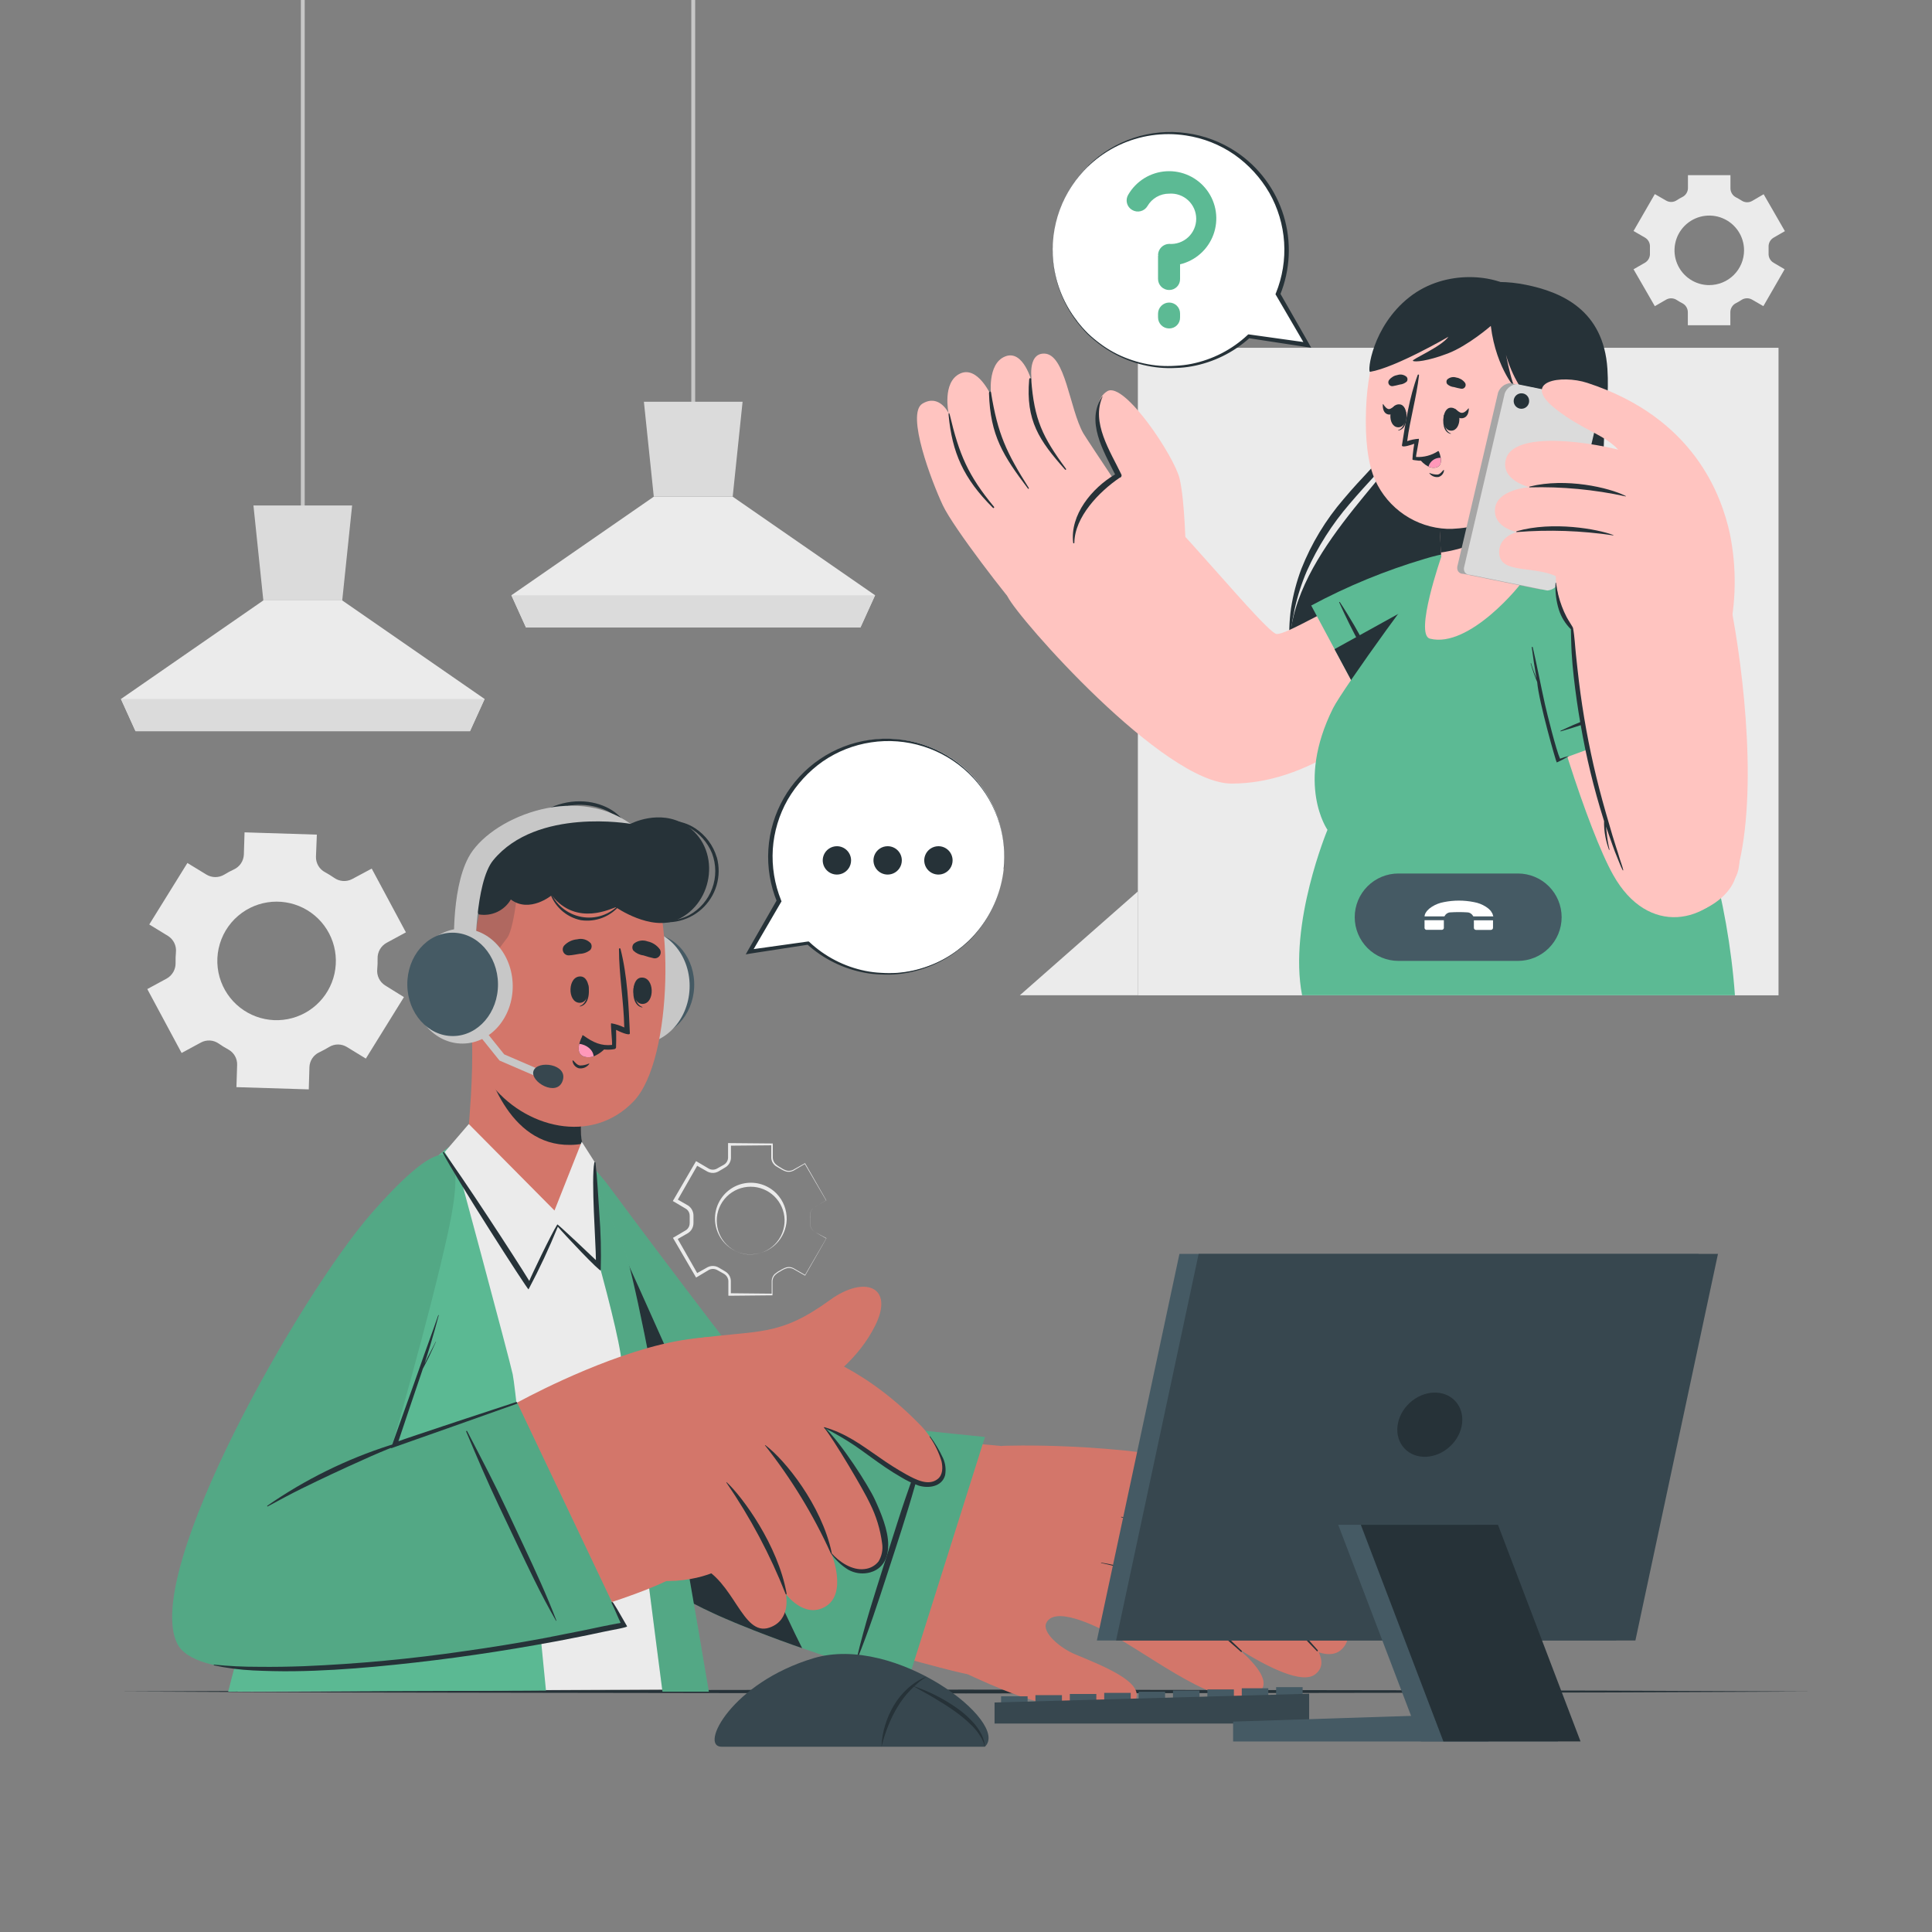 <svg width="375" height="375" viewBox="0 0 375 375" fill="none" xmlns="http://www.w3.org/2000/svg">
<rect x="0" y="0" width="375" height="375" fill="#808080" stroke="none"/>
<path d="M59.145 0H58.395V101.647H59.145V0Z" fill="#C7C7C7"/>
<path d="M94.065 135.675L91.23 141.915H26.302L23.475 135.675L51.112 116.542H66.427L94.065 135.675Z" fill="#EBEBEB"/>
<path d="M68.347 98.107L66.427 116.542H51.112L49.193 98.107H68.347Z" fill="#DBDBDB"/>
<path d="M94.065 135.675L91.222 141.915H26.302L23.468 135.675H94.065Z" fill="#DBDBDB"/>
<path d="M134.932 0H134.182V81.517H134.932V0Z" fill="#C7C7C7"/>
<path d="M169.853 115.538L167.018 121.785H102.09L99.263 115.538L126.9 96.405H142.215L169.853 115.538Z" fill="#EBEBEB"/>
<path d="M144.135 77.978L142.215 96.405H126.9L124.98 77.978H144.135Z" fill="#DBDBDB"/>
<path d="M169.853 115.545L167.01 121.785H102.09L99.255 115.545H169.853Z" fill="#DBDBDB"/>
<path d="M36.375 167.505L28.973 179.438L32.648 181.688C33.163 182.023 33.575 182.493 33.84 183.048C34.105 183.602 34.211 184.219 34.148 184.83C34.087 185.511 34.065 186.194 34.08 186.878C34.101 187.5 33.95 188.115 33.642 188.657C33.336 189.198 32.885 189.644 32.34 189.945L28.59 191.978L35.25 204.383L39 202.35C39.533 202.064 40.136 201.93 40.74 201.963C41.345 201.996 41.928 202.195 42.428 202.538C43.04 202.965 43.676 203.358 44.333 203.715C44.866 204.008 45.307 204.445 45.606 204.974C45.905 205.504 46.051 206.107 46.028 206.715L45.892 211.013L59.932 211.448L60.06 207.135C60.08 206.526 60.268 205.934 60.605 205.425C60.941 204.917 61.412 204.512 61.965 204.255C62.295 204.098 62.617 203.933 62.94 203.76C63.263 203.588 63.578 203.408 63.885 203.22C64.403 202.902 64.999 202.733 65.606 202.733C66.214 202.733 66.81 202.902 67.328 203.22L71.01 205.47L78.405 193.538L74.722 191.25C74.207 190.916 73.794 190.445 73.529 189.891C73.264 189.336 73.158 188.719 73.222 188.108C73.283 187.429 73.305 186.748 73.29 186.068C73.27 185.445 73.422 184.829 73.731 184.287C74.039 183.746 74.491 183.3 75.037 183L78.787 180.968L72.15 168.593L68.355 170.625C67.805 170.913 67.185 171.043 66.565 170.999C65.945 170.955 65.35 170.74 64.845 170.378C64.282 169.988 63.697 169.628 63.105 169.305C62.559 169.02 62.103 168.588 61.789 168.058C61.475 167.528 61.315 166.921 61.328 166.305L61.5 162L47.468 161.558L47.333 165.87C47.307 166.486 47.111 167.082 46.767 167.594C46.423 168.105 45.944 168.51 45.383 168.765C45.068 168.908 44.76 169.065 44.453 169.23C44.145 169.395 43.845 169.568 43.553 169.748C43.026 170.071 42.419 170.243 41.801 170.243C41.183 170.243 40.577 170.071 40.05 169.748L36.375 167.505ZM46.98 177.165C48.933 175.764 51.276 175.01 53.68 175.008C56.084 175.007 58.427 175.758 60.382 177.157C62.337 178.556 63.804 180.532 64.579 182.808C65.353 185.083 65.395 187.544 64.699 189.845C64.002 192.146 62.603 194.171 60.697 195.635C58.791 197.1 56.474 197.931 54.072 198.012C51.67 198.092 49.302 197.418 47.303 196.085C45.303 194.751 43.771 192.824 42.922 190.575C42.028 188.205 41.941 185.606 42.675 183.181C43.408 180.757 44.922 178.642 46.98 177.165Z" fill="#EBEBEB"/>
<path d="M344.25 51C343.936 50.816 343.679 50.548 343.508 50.226C343.337 49.904 343.259 49.541 343.283 49.177C343.283 48.975 343.283 48.772 343.283 48.57C343.283 48.367 343.283 48.157 343.283 47.955C343.259 47.591 343.337 47.228 343.508 46.906C343.679 46.585 343.936 46.317 344.25 46.132L346.448 44.865L342.323 37.702L340.095 39C339.779 39.182 339.418 39.271 339.053 39.258C338.688 39.244 338.335 39.129 338.033 38.925C337.688 38.707 337.335 38.497 336.968 38.31C336.643 38.147 336.37 37.898 336.178 37.589C335.986 37.281 335.883 36.925 335.88 36.562V34.005H327.63V36.532C327.621 36.892 327.514 37.243 327.319 37.545C327.125 37.848 326.851 38.092 326.528 38.25C326.16 38.437 325.778 38.647 325.463 38.865C325.16 39.069 324.807 39.184 324.442 39.198C324.077 39.211 323.716 39.122 323.4 38.94L321.202 37.672L317.07 44.835L319.275 46.11C319.596 46.294 319.857 46.564 320.03 46.891C320.203 47.218 320.279 47.587 320.25 47.955C320.25 48.157 320.25 48.36 320.25 48.562C320.25 48.765 320.25 48.967 320.25 49.17C320.274 49.535 320.196 49.901 320.024 50.224C319.851 50.547 319.592 50.816 319.275 51L317.07 52.267L321.202 59.43L323.393 58.162C323.709 57.981 324.069 57.892 324.433 57.904C324.798 57.916 325.151 58.029 325.455 58.23C325.8 58.458 326.158 58.666 326.528 58.852C326.851 59.016 327.123 59.265 327.314 59.574C327.505 59.882 327.606 60.237 327.608 60.6V63.127H335.858V60.592C335.86 60.229 335.963 59.874 336.155 59.566C336.347 59.257 336.62 59.008 336.945 58.845C337.313 58.656 337.671 58.449 338.018 58.222C338.32 58.021 338.672 57.908 339.035 57.896C339.398 57.884 339.758 57.974 340.073 58.155L342.27 59.422L346.395 52.26L344.25 51ZM331.77 55.342C330.435 55.342 329.13 54.947 328.02 54.205C326.91 53.463 326.045 52.409 325.534 51.175C325.023 49.942 324.889 48.585 325.15 47.276C325.41 45.966 326.053 44.763 326.997 43.819C327.941 42.875 329.144 42.233 330.453 41.972C331.763 41.712 333.12 41.845 334.353 42.356C335.587 42.867 336.641 43.732 337.382 44.842C338.124 45.952 338.52 47.257 338.52 48.592C338.519 49.48 338.343 50.359 338.002 51.178C337.661 51.998 337.161 52.742 336.532 53.368C335.903 53.995 335.157 54.491 334.336 54.828C333.515 55.166 332.635 55.338 331.747 55.335L331.77 55.342Z" fill="#EBEBEB"/>
<path d="M158.19 239.145C157.896 238.973 157.652 238.728 157.481 238.433C157.311 238.139 157.219 237.805 157.215 237.465C157.215 237.128 157.215 236.798 157.215 236.46C157.179 236.122 157.199 235.779 157.275 235.448C157.358 235.116 157.529 234.813 157.77 234.57C158.025 234.347 158.307 234.158 158.61 234.008L160.357 232.988V233.025L156.188 225.885H156.285L153.99 227.235C153.568 227.446 153.085 227.504 152.625 227.4C152.191 227.265 151.78 227.068 151.402 226.815L150.833 226.493C150.622 226.383 150.432 226.238 150.27 226.065C149.938 225.719 149.736 225.268 149.7 224.79V222.128L149.873 222.3L141.623 222.375L141.877 222.128V224.798C141.854 225.181 141.732 225.551 141.525 225.874C141.318 226.197 141.031 226.462 140.692 226.643L140.13 226.98L139.567 227.31C139.35 227.447 139.112 227.548 138.862 227.61C138.357 227.721 137.829 227.66 137.362 227.438L135.038 226.11L135.487 225.99L131.385 233.168L131.25 232.665L133.575 234C133.902 234.225 134.168 234.528 134.347 234.881C134.527 235.235 134.614 235.629 134.603 236.025V236.685V237.338C134.607 237.592 134.571 237.845 134.498 238.088C134.342 238.594 134.016 239.031 133.575 239.325L131.25 240.66L131.377 240.188L135.473 247.365L135.053 247.253L137.385 245.94C137.853 245.721 138.381 245.665 138.885 245.783C139.126 245.846 139.356 245.944 139.567 246.075L140.138 246.413L140.7 246.743C140.918 246.863 141.116 247.017 141.285 247.2C141.623 247.569 141.824 248.043 141.855 248.543V251.22L141.652 251.018L149.902 251.1L149.783 251.22V248.558C149.818 248.091 150.014 247.651 150.337 247.313C150.678 247.014 151.056 246.762 151.462 246.563C151.837 246.317 152.243 246.122 152.67 245.985C153.117 245.878 153.588 245.934 153.998 246.143L156.3 247.478H156.248L160.402 240.33L158.19 239.145ZM158.19 239.145L160.388 240.405L156.285 247.575V247.613L153.975 246.3C153.583 246.11 153.138 246.062 152.715 246.165C152.282 246.296 151.872 246.493 151.5 246.75C151.109 246.948 150.748 247.201 150.428 247.5C150.137 247.814 149.964 248.22 149.94 248.648V251.303V251.423H149.82L141.57 251.505H141.375V251.25V248.603C141.344 248.212 141.18 247.844 140.91 247.56C140.774 247.42 140.617 247.301 140.445 247.208L139.86 246.878L139.275 246.548C139.11 246.448 138.931 246.377 138.743 246.338C138.366 246.253 137.971 246.301 137.625 246.473L135.375 247.815L135.112 247.973L134.955 247.703L130.792 240.563L130.62 240.263L130.92 240.09L133.17 238.763C133.469 238.557 133.689 238.255 133.792 237.908C133.844 237.732 133.869 237.55 133.868 237.368V236.693V236.018C133.869 235.835 133.844 235.653 133.792 235.478C133.688 235.132 133.465 234.835 133.163 234.638L130.913 233.303L130.59 233.123L130.777 232.808L134.933 225.668L135.105 225.375L135.39 225.54L137.64 226.868C137.975 227.033 138.356 227.078 138.72 226.995C138.904 226.957 139.079 226.885 139.237 226.785L139.822 226.455L140.415 226.125C140.582 226.037 140.733 225.923 140.865 225.788C141.13 225.511 141.29 225.15 141.315 224.768V222.135V221.873H141.562L149.812 221.948H150V222.12V224.768C150.028 225.18 150.194 225.572 150.473 225.878C150.788 226.176 151.144 226.429 151.53 226.628C151.883 226.88 152.273 227.077 152.685 227.213C153.095 227.31 153.526 227.265 153.908 227.085L156.225 225.788L156.285 225.75V225.81L160.388 232.988L158.632 233.993C158.331 234.139 158.051 234.325 157.8 234.548C157.56 234.782 157.388 235.078 157.305 235.403C157.226 235.731 157.203 236.071 157.237 236.408C157.237 236.745 157.237 237.083 157.237 237.413C157.23 237.76 157.314 238.103 157.481 238.407C157.648 238.711 157.893 238.966 158.19 239.145Z" fill="#EBEBEB"/>
<path d="M145.71 243.488C144.561 243.483 143.432 243.194 142.422 242.646C141.412 242.099 140.553 241.31 139.922 240.35C139.291 239.39 138.908 238.288 138.806 237.144C138.704 236 138.887 234.848 139.339 233.792C139.791 232.736 140.497 231.807 141.394 231.09C142.291 230.373 143.353 229.889 144.482 229.682C145.612 229.475 146.776 229.55 147.87 229.902C148.963 230.254 149.953 230.87 150.75 231.698C152.039 233.045 152.741 234.85 152.7 236.715C152.64 238.522 151.881 240.236 150.583 241.495C149.284 242.754 147.548 243.46 145.74 243.465L145.71 243.488ZM145.71 243.488C146.588 243.487 147.457 243.31 148.266 242.969C149.075 242.627 149.808 242.127 150.421 241.498C151.034 240.869 151.515 240.124 151.835 239.306C152.156 238.489 152.31 237.615 152.288 236.738C152.237 235.024 151.521 233.398 150.292 232.204C149.062 231.01 147.416 230.341 145.703 230.34C143.956 230.34 142.281 231.034 141.046 232.269C139.811 233.504 139.118 235.179 139.118 236.925C139.118 238.672 139.811 240.346 141.046 241.581C142.281 242.816 143.956 243.51 145.703 243.51L145.71 243.488Z" fill="#EBEBEB"/>
<path d="M23.07 328.32L64.177 328.14L105.285 328.073L187.5 327.953L269.715 328.073L310.823 328.14L351.93 328.32L310.823 328.508L269.715 328.575L187.5 328.695L105.285 328.575L64.177 328.508L23.07 328.32Z" fill="#263238"/>
<path d="M345.21 67.507H220.86V193.192H345.21V67.507Z" fill="#EBEBEB"/>
<path d="M278.032 59.925C282.18 55.057 289.282 53.887 296.152 55.275C303.022 56.662 311.25 60.127 312 71.617C312.615 80.947 309.75 90.045 309.75 100.455C309.75 110.865 321.532 136.222 302.677 148.597C285.735 159.712 251.407 149.505 250.35 126.622C249.517 108.487 271.027 91.717 273.292 84.54C275.557 77.362 273.487 65.25 278.032 59.925Z" fill="#263238"/>
<path d="M274.935 70.162C274.807 75.352 274.057 80.602 271.935 85.5C271.384 86.74 270.665 87.899 269.797 88.942C268.965 89.992 268.08 90.982 267.195 91.942C265.41 93.885 263.647 95.812 261.945 97.815C258.564 101.738 255.769 106.131 253.65 110.857C251.618 115.605 250.501 120.695 250.357 125.857C250.146 123.252 250.224 120.631 250.59 118.042C250.995 115.441 251.666 112.887 252.592 110.422C254.546 105.484 257.315 100.908 260.782 96.885C262.485 94.852 264.292 92.91 266.092 90.99C267.892 89.07 269.715 87.24 270.832 84.99C271.979 82.689 272.852 80.263 273.435 77.76C274.093 75.261 274.594 72.724 274.935 70.162Z" fill="#263238"/>
<path d="M311.527 79.455C311.4 84.75 311.062 90.037 311.205 95.295C311.267 97.913 311.487 100.526 311.865 103.117C312.255 105.667 313.02 108.217 313.657 110.797C314.295 113.377 314.865 115.995 315.285 118.635C315.691 121.287 315.862 123.97 315.795 126.652C315.673 129.348 315.168 132.012 314.295 134.565C313.288 137.074 311.786 139.355 309.878 141.27C311.55 139.214 312.821 136.864 313.628 134.34C314.327 131.83 314.675 129.235 314.662 126.63C314.45 121.385 313.629 116.183 312.218 111.127C311.618 108.555 310.853 106.005 310.485 103.297C310.141 100.645 310.005 97.969 310.08 95.295C310.239 89.99 310.722 84.7 311.527 79.455Z" fill="#263238"/>
<path d="M284.25 123.982C267 142.972 252.923 152.092 239.048 152.092C225.855 152.092 197.67 120.06 195.6 115.837C193.815 112.192 216.953 92.25 220.508 94.732C226.508 98.887 245.753 122.94 247.793 123.052C249.833 123.165 257.348 118.2 275.445 109.725C286.44 104.587 296.25 110.82 284.25 123.982Z" fill="#FFC4C0"/>
<path d="M198.285 118.995C195.75 116.25 185.108 102.547 183 98.077C180.893 93.607 175.785 80.302 179.047 78.345C182.31 76.387 184.11 80.16 184.11 80.16C184.11 80.16 182.843 74.205 186.308 72.532C189.773 70.86 192.383 76.822 192.383 76.822C192.383 76.822 191.528 70.612 195.098 69.187C198.668 67.762 200.303 74.212 200.303 74.212C200.303 74.212 199.252 68.565 202.688 68.632C206.82 68.715 207.577 79.342 210.27 84.105C210.877 85.185 224.213 105.105 224.213 105.105L198.285 118.995Z" fill="#FFC4C0"/>
<path d="M200.16 73.665C200.738 81.472 202.343 84.795 206.91 90.998C207 91.118 206.843 91.275 206.738 91.162C201.69 85.493 199.08 81.623 199.763 73.672C199.815 73.282 200.13 73.29 200.16 73.665Z" fill="#263238"/>
<path d="M192.36 76.207C193.665 84.27 195.36 87.885 199.702 94.732C199.762 94.83 199.605 94.942 199.537 94.852C194.73 88.485 192.21 84.562 191.963 76.335C191.948 75.96 192.3 75.832 192.36 76.207Z" fill="#263238"/>
<path d="M184.35 80.505C186.18 88.222 187.883 92.265 192.937 98.37C193.057 98.52 192.855 98.707 192.727 98.572C186.968 92.842 184.808 87.81 184.125 80.572C184.08 80.092 184.238 80.017 184.35 80.505Z" fill="#263238"/>
<path d="M230.16 107.01C230.16 107.01 229.987 97.192 228.96 92.895C227.932 88.597 218.25 74.002 214.942 75.922C210.72 78.397 214.665 87.922 217.192 92.347C217.192 92.347 207.442 98.077 208.77 105.532C210.097 112.987 230.16 107.01 230.16 107.01Z" fill="#FFC4C0"/>
<path d="M214.005 76.98C211.755 82.02 215.505 87.607 217.643 92.07C217.677 92.134 217.695 92.206 217.697 92.278C217.698 92.351 217.682 92.423 217.649 92.489C217.617 92.554 217.57 92.61 217.511 92.654C217.452 92.697 217.384 92.726 217.313 92.737C213.367 95.415 208.59 100.327 208.53 105.352C208.53 105.382 208.518 105.411 208.497 105.432C208.476 105.453 208.447 105.465 208.417 105.465C208.388 105.465 208.359 105.453 208.338 105.432C208.317 105.411 208.305 105.382 208.305 105.352C207.637 99.952 211.935 94.732 216.435 92.085C214.185 87.532 210.682 81.772 213.96 76.935L214.005 76.98Z" fill="#263238"/>
<path d="M254.505 117.532L268.365 143.392C268.365 143.392 287.16 125.145 290.16 117.532C293.16 109.92 289.928 104.392 276.555 108.465C268.916 110.729 261.527 113.767 254.505 117.532Z" fill="#5CBA94"/>
<path d="M271.568 138C270.885 136.598 270.285 135.15 269.573 133.755C268.86 132.36 268.148 130.98 267.405 129.615C265.905 126.855 264.405 124.088 262.845 121.365C261.96 119.865 261.03 118.32 260.062 116.865C260.025 116.798 259.897 116.865 259.935 116.918C262.477 122.61 265.56 128.063 268.635 133.478C269.528 135.045 270.54 136.538 271.47 138.083C271.5 138.12 271.605 138.053 271.568 138Z" fill="#263238"/>
<path d="M290.16 117.532C287.16 125.145 268.365 143.392 268.365 143.392L259.027 126L289.83 108.967C291.6 110.812 291.578 113.94 290.16 117.532Z" fill="#263238"/>
<path d="M257.662 161.07C257.662 161.07 250.042 179.31 252.735 193.185H336.75C334.02 155.467 315.217 123.052 304.11 112.56C295.155 104.1 285.727 104.857 279.165 109.185C277.62 110.212 260.572 133.77 258.727 137.497C251.407 152.205 257.662 161.07 257.662 161.07Z" fill="#5CBA94"/>
<path d="M279.75 108.075C279.75 108.075 274.5 123.172 277.545 123.96C285.12 125.91 295.283 113.542 295.89 112.282C296.04 111.96 296.715 103.507 297.218 96.93C297.54 92.7 297.788 89.242 297.788 89.242L279.097 95.655L279.697 107.242L279.75 108.075Z" fill="#FFC4C0"/>
<path d="M279.068 95.655L279.668 107.242C283.47 106.71 291.832 104.647 297.187 96.93C297.51 92.7 297.757 89.242 297.757 89.242L295.417 89.992L279.068 95.655Z" fill="#263238"/>
<path d="M265.147 79.432C264.922 85.32 265.507 90.082 266.94 93.247C268.167 95.951 270.12 98.261 272.581 99.921C275.043 101.581 277.916 102.527 280.882 102.652C283.132 102.735 289.612 102.142 294.3 98.572C297.945 95.797 300.142 90.795 301.387 81.997C304.237 61.882 295.035 55.117 285.967 54.307C276.9 53.497 265.897 59.137 265.147 79.432Z" fill="#FFC4C0"/>
<path d="M270.345 74.947C270.817 74.88 271.253 74.745 271.71 74.64C272.208 74.595 272.678 74.393 273.053 74.062C273.146 73.934 273.197 73.779 273.197 73.62C273.197 73.461 273.146 73.306 273.053 73.177C272.819 72.96 272.532 72.809 272.221 72.739C271.91 72.669 271.586 72.683 271.282 72.78C270.636 72.883 270.05 73.222 269.64 73.732C269.543 73.85 269.485 73.995 269.472 74.147C269.46 74.3 269.495 74.452 269.571 74.584C269.648 74.716 269.763 74.822 269.901 74.887C270.04 74.952 270.194 74.973 270.345 74.947Z" fill="#263238"/>
<path d="M283.598 75.45C283.137 75.369 282.682 75.264 282.232 75.135C281.735 75.093 281.265 74.888 280.897 74.55C280.804 74.421 280.753 74.266 280.753 74.107C280.753 73.948 280.804 73.793 280.897 73.665C281.133 73.448 281.422 73.299 281.734 73.231C282.047 73.164 282.372 73.182 282.675 73.282C283.327 73.387 283.916 73.732 284.325 74.25C284.419 74.37 284.474 74.516 284.483 74.668C284.492 74.82 284.455 74.971 284.376 75.101C284.297 75.232 284.18 75.335 284.041 75.397C283.902 75.459 283.747 75.478 283.598 75.45Z" fill="#263238"/>
<path d="M280.282 80.52C280.282 80.467 280.387 80.587 280.387 80.647C280.275 82.02 280.387 83.647 281.61 84.142C281.61 84.142 281.61 84.225 281.61 84.217C280.08 83.932 279.96 81.802 280.282 80.52Z" fill="#263238"/>
<path d="M281.587 79.132C283.838 79.072 283.777 83.535 281.707 83.595C279.637 83.655 279.75 79.185 281.587 79.132Z" fill="#263238"/>
<path d="M282.465 79.38C282.847 79.635 283.215 80.085 283.695 80.13C284.175 80.175 284.655 79.725 285.015 79.275C285.053 79.23 285.09 79.275 285.09 79.327C285.09 80.182 284.76 81.06 283.838 81.18C282.915 81.3 282.412 80.52 282.202 79.68C282.165 79.5 282.307 79.275 282.465 79.38Z" fill="#263238"/>
<path d="M272.895 79.935C272.895 79.882 272.79 80.002 272.79 80.055C272.79 81.442 272.647 83.055 271.395 83.49C271.357 83.49 271.357 83.572 271.395 83.565C272.932 83.355 273.157 81.24 272.895 79.935Z" fill="#263238"/>
<path d="M271.665 78.487C269.415 78.315 269.257 82.777 271.32 82.935C273.383 83.092 273.525 78.637 271.665 78.487Z" fill="#263238"/>
<path d="M270.75 78.75C270.39 78.975 270 79.387 269.603 79.402C269.205 79.417 268.77 78.915 268.478 78.442C268.478 78.39 268.41 78.442 268.403 78.487C268.35 79.342 268.59 80.235 269.408 80.437C270.225 80.64 270.728 79.905 270.96 79.065C270.975 78.9 270.863 78.66 270.75 78.75Z" fill="#263238"/>
<path d="M280.148 91.26C279.825 91.597 279.51 92.055 279.015 92.115C278.5 92.119 277.99 92.019 277.515 91.822C277.506 91.814 277.494 91.81 277.482 91.811C277.47 91.812 277.459 91.817 277.451 91.826C277.443 91.835 277.439 91.847 277.44 91.859C277.441 91.871 277.446 91.882 277.455 91.89C277.663 92.155 277.939 92.358 278.253 92.48C278.567 92.601 278.908 92.636 279.24 92.58C279.517 92.493 279.763 92.328 279.948 92.105C280.133 91.881 280.249 91.608 280.283 91.32C280.287 91.303 280.285 91.285 280.277 91.269C280.269 91.253 280.256 91.24 280.24 91.233C280.224 91.226 280.206 91.225 280.189 91.23C280.172 91.235 280.157 91.245 280.148 91.26Z" fill="#263238"/>
<path d="M274.5 86.137C274.5 86.137 274.17 88.2 274.155 89.175C274.155 89.265 274.388 89.31 274.718 89.34C274.718 89.34 274.718 89.34 274.755 89.34C275.583 89.504 276.44 89.438 277.233 89.15C278.026 88.861 278.725 88.362 279.255 87.705C279.323 87.615 279.203 87.51 279.113 87.57C277.852 88.391 276.361 88.785 274.86 88.695C274.8 88.417 275.543 85.185 275.385 85.17C274.617 85.217 273.86 85.371 273.135 85.627C273.698 81.315 274.943 77.13 275.43 72.832C275.43 72.682 275.228 72.63 275.183 72.765C273.563 77.055 272.813 82.005 272.115 86.437C272.055 87 274.08 86.302 274.5 86.137Z" fill="#263238"/>
<path d="M275.34 88.83C275.82 89.565 276.481 90.164 277.26 90.57C277.689 90.775 278.171 90.843 278.64 90.765C279.667 90.577 279.765 89.655 279.645 88.852C279.572 88.425 279.451 88.008 279.285 87.607C278.134 88.425 276.752 88.854 275.34 88.83Z" fill="#263238"/>
<path d="M277.26 90.57C277.689 90.775 278.171 90.843 278.64 90.765C279.667 90.578 279.765 89.655 279.645 88.853C279.112 88.829 278.587 88.985 278.154 89.297C277.721 89.609 277.406 90.057 277.26 90.57Z" fill="#FF98B9"/>
<path d="M301.02 80.19C298.807 80.257 292.53 74.737 291.39 64.132C291.39 64.132 293.078 73.582 293.918 74.91C294.758 76.237 290.408 71.797 289.365 63.262C289.365 63.262 284.94 67.117 280.995 68.617C277.05 70.117 274.583 70.312 274.245 70.042C273.908 69.772 279.705 67.357 281.145 65.362C281.145 65.362 270.848 71.362 265.928 72.172C265.358 72.262 266.318 63.405 273.525 57.705C280.733 52.005 290.64 53.43 294.195 56.28C294.195 56.28 298.08 56.482 302.76 61.77C307.44 67.057 303.397 80.115 301.02 80.19Z" fill="#263238"/>
<path d="M298.103 83.43C298.103 83.43 302.22 76.882 305.167 78.322C308.115 79.762 305.242 89.1 301.935 90.517C301.523 90.73 301.073 90.857 300.611 90.891C300.149 90.925 299.685 90.864 299.246 90.714C298.808 90.563 298.405 90.325 298.062 90.014C297.718 89.703 297.441 89.326 297.247 88.905L298.103 83.43Z" fill="#FFC4C0"/>
<path d="M304.275 81C304.335 81 304.342 81.067 304.275 81.09C301.957 82.162 300.825 84.42 300.06 86.737C300.727 85.823 301.657 85.297 302.872 86.078C302.932 86.115 302.872 86.22 302.812 86.205C302.395 86.103 301.956 86.13 301.555 86.283C301.153 86.435 300.807 86.706 300.562 87.06C300.158 87.666 299.816 88.312 299.543 88.987C299.445 89.205 299.055 89.115 299.13 88.868C299.127 88.848 299.127 88.827 299.13 88.808C298.92 85.778 301.057 81.442 304.275 81Z" fill="#263238"/>
<path d="M310.612 116.677C318.923 126.27 342.218 160.995 336.818 170.377C331.635 179.377 319.882 181.912 313.117 169.822C308.25 161.175 300.068 135.375 298.035 123C296.385 112.98 302.932 107.805 310.612 116.677Z" fill="#FFC4C0"/>
<path d="M302.85 147.42L330.39 137.302C330.39 137.302 314.933 116.145 307.815 112.117C300.697 108.09 294.772 110.52 296.947 124.327C298.118 132.207 300.096 139.945 302.85 147.42Z" fill="#5CBA94"/>
<path d="M325.5 133.372C324 133.86 322.5 134.25 321 134.76C319.5 135.27 318.06 135.787 316.605 136.335C313.657 137.43 310.717 138.525 307.8 139.702C306.165 140.362 304.53 141.075 302.932 141.825C302.857 141.825 302.887 141.982 302.932 141.96C308.932 140.235 314.752 137.94 320.542 135.652C322.222 134.985 323.835 134.152 325.492 133.485C325.605 133.455 325.552 133.35 325.5 133.372Z" fill="#263238"/>
<path d="M304.402 146.775C303.857 146.895 303.323 147.061 302.805 147.27C302.055 145.642 300.277 138.487 299.865 136.65C299.04 132.99 298.365 129.292 297.503 125.632C297.503 125.527 297.3 125.557 297.315 125.632C297.57 127.665 297.885 129.69 298.237 131.7C297.862 130.74 297.487 129.772 297.195 128.79C297.198 128.783 297.199 128.776 297.199 128.768C297.198 128.761 297.195 128.754 297.191 128.747C297.187 128.741 297.182 128.736 297.175 128.732C297.169 128.729 297.161 128.727 297.154 128.727C297.146 128.727 297.139 128.729 297.132 128.732C297.126 128.736 297.12 128.741 297.116 128.747C297.112 128.754 297.11 128.761 297.109 128.768C297.108 128.776 297.11 128.783 297.112 128.79C297.453 130.01 297.872 131.208 298.365 132.375C298.657 136.125 302.07 148.042 302.167 147.997C302.939 147.648 303.69 147.254 304.417 146.82C304.5 146.842 304.5 146.767 304.402 146.775Z" fill="#263238"/>
<path d="M290.782 76.177L282.945 109.635C282.608 110.617 283.11 111.405 284.07 111.39L299.032 114.435C299.557 114.387 300.057 114.191 300.474 113.869C300.891 113.548 301.208 113.115 301.387 112.62L309.225 79.162C309.562 78.18 309.06 77.392 308.1 77.415L293.137 74.362C292.613 74.41 292.113 74.606 291.696 74.928C291.279 75.249 290.962 75.683 290.782 76.177Z" fill="#A6A6A6"/>
<path d="M292.065 76.365L284.25 109.822C283.912 110.805 284.415 111.592 285.375 111.577L300.337 114.622C300.861 114.575 301.36 114.38 301.777 114.06C302.194 113.74 302.511 113.308 302.692 112.815L310.5 79.357C310.837 78.367 310.335 77.587 309.375 77.602L294.42 74.55C293.897 74.6 293.398 74.797 292.981 75.118C292.565 75.44 292.247 75.871 292.065 76.365Z" fill="#DBDBDB"/>
<path d="M296.805 77.805C296.812 78.105 296.73 78.4 296.567 78.653C296.405 78.905 296.171 79.103 295.895 79.221C295.619 79.339 295.314 79.371 295.019 79.314C294.724 79.257 294.454 79.112 294.242 78.9C294.03 78.687 293.887 78.416 293.832 78.121C293.776 77.826 293.81 77.521 293.929 77.246C294.048 76.97 294.248 76.737 294.501 76.576C294.754 76.415 295.05 76.334 295.35 76.343C295.737 76.344 296.107 76.499 296.379 76.773C296.652 77.047 296.805 77.418 296.805 77.805Z" fill="#263238"/>
<path d="M317.115 172.852C321.982 181.852 334.867 176.722 336.817 170.377C341.392 155.49 338.557 130.74 335.827 116.917C334.95 112.47 304.74 116.917 304.92 121.725C305.13 127.537 307.575 155.152 317.115 172.852Z" fill="#FFC4C0"/>
<path d="M335.49 123.525C337.012 116.966 337.104 110.157 335.76 103.56C334.17 96.368 328.972 81.112 308.078 74.31C303.12 72.69 294.908 73.897 302.078 79.478C307.148 83.445 311.557 84.427 314.077 87.278C314.077 87.278 303.818 90.052 302.393 95.078C301.145 99.476 300.21 103.957 299.595 108.487C300.399 108.789 301.22 109.039 302.055 109.237C301.614 113.613 302.632 118.011 304.95 121.747L335.49 123.525Z" fill="#FFC4C0"/>
<path d="M333.142 96.938C330.037 94.688 323.392 89.903 316.575 87.938C309.015 85.688 293.872 83.513 292.297 89.1C291.142 93.203 296.85 94.56 296.85 94.56C296.85 94.56 290.4 94.965 290.168 98.895C289.958 102.48 294.435 103.267 294.435 103.267C294.435 103.267 290.565 104.182 291.022 107.677C291.577 111.87 299.61 109.26 303.847 113.025C304.8 113.85 333.142 96.938 333.142 96.938Z" fill="#FFC4C0"/>
<path d="M315.57 96.285C312.3 94.605 303.885 92.707 296.97 94.425C296.812 94.425 296.76 94.597 296.91 94.597C303.173 94.428 309.434 95.018 315.555 96.352C315.593 96.367 315.608 96.3 315.57 96.285Z" fill="#263238"/>
<path d="M313.125 103.845C310.125 102.69 301.387 101.115 294.442 103.095C294.285 103.14 294.24 103.282 294.39 103.275C300.644 102.775 306.935 102.992 313.14 103.92C313.15 103.918 313.159 103.912 313.164 103.904C313.17 103.895 313.172 103.885 313.17 103.875C313.168 103.865 313.162 103.856 313.154 103.851C313.145 103.845 313.135 103.843 313.125 103.845Z" fill="#263238"/>
<path d="M314.355 166.582C314.13 165.832 313.912 165.082 313.672 164.4C313.177 162.9 312.75 161.4 312.315 159.9C311.43 156.9 310.582 153.855 309.84 150.795C308.358 144.696 307.234 138.515 306.472 132.285C306.262 130.56 306.082 128.835 305.895 127.11C305.707 125.385 305.647 123.592 305.317 121.86C305.317 121.77 304.44 120.45 304.095 119.797C303.737 119.118 303.424 118.417 303.157 117.697C302.597 116.229 302.217 114.697 302.025 113.137C302.021 113.128 302.014 113.119 302.006 113.113C301.997 113.107 301.987 113.104 301.976 113.104C301.966 113.104 301.955 113.107 301.947 113.113C301.938 113.119 301.931 113.128 301.927 113.137C301.83 114.913 302.054 116.691 302.588 118.387C303.05 119.806 303.847 121.092 304.912 122.137C304.912 122.362 304.965 125.137 305.055 126.69C305.145 128.242 305.287 129.795 305.46 131.34C305.812 134.445 306.247 137.542 306.795 140.625C307.865 146.86 309.353 153.017 311.25 159.052C311.25 159.15 311.317 159.247 311.347 159.345C311.347 159.57 311.347 159.795 311.347 160.02C311.359 160.574 311.404 161.128 311.482 161.677C311.636 162.77 311.905 163.844 312.285 164.88C312.282 164.889 312.28 164.899 312.282 164.908C312.283 164.918 312.286 164.927 312.292 164.935C312.297 164.943 312.305 164.949 312.313 164.954C312.322 164.958 312.332 164.961 312.341 164.961C312.351 164.961 312.36 164.958 312.369 164.954C312.378 164.949 312.385 164.943 312.39 164.935C312.396 164.927 312.4 164.918 312.401 164.908C312.402 164.899 312.401 164.889 312.397 164.88C312.131 163.796 311.951 162.692 311.857 161.58L311.722 160.44C312.135 161.655 312.57 162.87 312.997 164.077C313.297 164.917 313.605 165.735 313.95 166.552C314.295 167.37 314.565 168.165 314.97 168.922C314.97 168.982 315.09 168.922 315.075 168.877C314.887 168.075 314.587 167.34 314.355 166.582Z" fill="#263238"/>
<path d="M220.86 193.185V173.025L197.948 193.185H220.86Z" fill="#EBEBEB"/>
<path d="M103.102 235.927C109.702 264.645 123.352 299.07 129.18 304.657C136.552 311.722 185.325 324.682 187.755 324.945C193.755 325.552 205.852 282.195 199.432 281.257C189.682 279.847 154.162 277.92 152.04 275.737C149.917 273.555 134.842 254.55 119.437 233.197C108.802 218.445 99 218.107 103.102 235.927Z" fill="#D3766A"/>
<path d="M182.925 322.605C183.637 322.965 193.83 328.095 200.13 329.917C204.832 331.282 218.467 334.845 220.485 329.812C221.865 326.392 214.087 323.355 208.642 321.082C205.77 319.882 202.23 316.882 203.077 315.037C204.577 311.812 211.95 315.037 216.81 317.872C226.207 323.332 238.725 333.165 244.462 328.372C246.63 326.572 244.11 323.287 240.427 320.07C246.427 323.82 252.787 326.895 255.27 324.99C256.702 323.902 256.77 322.41 255.975 320.715C257.82 321.315 259.447 321.195 260.587 319.965C262.53 317.925 261.585 314.925 259.455 311.842C259.821 311.805 260.172 311.68 260.48 311.479C260.788 311.278 261.043 311.007 261.225 310.687C265.342 304.41 244.725 286.387 237.607 284.7C216.645 279.712 194.55 280.642 194.55 280.642C186.315 287.25 182.902 322.59 182.925 322.605Z" fill="#D3766A"/>
<path d="M213.75 303.307C218.741 304.087 223.509 305.92 227.737 308.685C233.055 312.195 236.58 316.305 241.035 320.437C241.053 320.461 241.062 320.49 241.061 320.519C241.06 320.548 241.048 320.576 241.029 320.598C241.01 320.62 240.983 320.635 240.954 320.64C240.925 320.645 240.895 320.639 240.87 320.625C238.747 318.66 229.942 311.265 227.67 309.585C223.559 306.492 218.799 304.373 213.75 303.39C213.683 303.382 213.698 303.292 213.75 303.307Z" fill="#263238"/>
<path d="M217.658 294.405C223.17 295.905 228.818 297.405 233.933 300.045C239.528 302.895 243.908 307.545 248.183 312.045C250.773 314.73 253.3 317.48 255.765 320.295C255.863 320.415 255.705 320.602 255.6 320.482C251.23 315.862 246.73 311.362 242.1 306.982C237.815 302.915 232.768 299.734 227.25 297.622C224.1 296.415 220.86 295.462 217.62 294.502C217.575 294.487 217.598 294.39 217.658 294.405Z" fill="#263238"/>
<path d="M223.545 286.627C228.9 287.73 233.572 288.667 238.312 291.532C244.59 295.335 250.65 301.732 252.772 304.005C255.12 306.51 257.385 309.09 259.605 311.707C259.695 311.812 259.515 311.977 259.417 311.872C254.33 306.133 248.876 300.729 243.09 295.695C240.368 293.257 237.287 291.254 233.955 289.755C230.577 288.429 227.092 287.395 223.537 286.665C223.537 286.665 223.5 286.62 223.545 286.627Z" fill="#263238"/>
<path d="M191.175 278.918L176.175 326.438C176.175 326.438 135.562 314.842 128.175 306.84C120.787 298.837 107.055 257.513 103.027 237.48C99 217.448 109.125 217.98 118.433 230.572C127.74 243.165 150.915 273.81 152.182 274.477C153.45 275.145 191.175 278.918 191.175 278.918Z" fill="#5CBA94"/>
<path opacity="0.1" d="M191.175 278.918L176.175 326.438C176.175 326.438 135.562 314.842 128.175 306.84C120.787 298.837 107.055 257.513 103.027 237.48C99 217.448 109.125 217.98 118.433 230.572C127.74 243.165 150.915 273.81 152.182 274.477C153.45 275.145 191.175 278.918 191.175 278.918Z" fill="black"/>
<path d="M172.275 305.325C174.098 299.722 175.958 294.135 177.563 288.465C178.478 285.247 179.408 282.022 180.292 278.797C180.33 278.67 180.128 278.602 180.083 278.722C178.035 284.272 175.995 289.845 174.203 295.485C172.41 301.125 170.588 306.735 168.878 312.337C167.91 315.547 167.033 318.772 166.26 322.035C166.26 322.095 166.35 322.132 166.373 322.072C168.608 316.59 170.445 310.965 172.275 305.325Z" fill="#263238"/>
<path d="M155.692 319.905L153.893 319.275C150.51 318.068 147.06 316.77 143.813 315.443C143.393 315.278 142.98 315.105 142.575 314.933C141.923 314.663 141.27 314.385 140.64 314.108L139.695 313.695L139.358 313.545L138.382 313.095C137.092 312.503 135.87 311.91 134.73 311.31L133.98 310.89C132.198 309.973 130.519 308.87 128.97 307.598C128.828 307.47 128.685 307.343 128.558 307.215C128.43 307.088 128.295 306.96 128.183 306.84C120.758 298.838 107.063 257.513 103.035 237.48L102.9 236.79V236.64C102.63 235.14 102.39 233.235 102.195 231.195C101.632 221.228 106.35 219.6 112.178 223.98C126.705 255.158 148.957 306.675 155.692 319.905Z" fill="#263238"/>
<path d="M134.625 327.885L46.125 328.35C46.2 326.445 58.8 270.72 68.82 250.155C81.668 223.785 88.32 221.655 92.243 220.245C97.305 218.43 106.32 219.33 108.458 220.343C110.888 221.475 118.613 234.96 121.38 244.853C126.915 264.75 135.87 326.67 134.625 327.885Z" fill="#EBEBEB"/>
<path d="M87.705 222.33C87.705 222.33 98.955 263.993 99.517 266.76C100.365 270.78 105.975 328.14 105.975 328.14L44.288 328.35C44.288 328.35 57.75 275.25 67.77 252C78.705 226.5 87.705 222.33 87.705 222.33Z" fill="#5CBA94"/>
<g opacity="0.1">
<path opacity="0.1" d="M87.705 222.33C87.705 222.33 98.955 263.993 99.517 266.76C100.365 270.78 105.975 328.14 105.975 328.14L44.288 328.35C44.288 328.35 57.75 275.25 67.77 252C78.705 226.5 87.705 222.33 87.705 222.33Z" fill="black"/>
</g>
<path d="M109.268 220.988C109.598 222.315 119.97 256.163 120.69 264.6C121.492 273.96 128.587 328.35 128.587 328.35H137.587C137.587 328.35 124.56 250.208 120.982 241.95C113.662 225.098 109.268 220.988 109.268 220.988Z" fill="#5CBA94"/>
<path opacity="0.1" d="M109.268 220.988C109.598 222.315 119.97 256.163 120.69 264.6C121.492 273.96 128.587 328.35 128.587 328.35H137.587C137.587 328.35 124.56 250.208 120.982 241.95C113.662 225.098 109.268 220.988 109.268 220.988Z" fill="black"/>
<path d="M76.058 232.073C61.237 247.95 25.207 308.19 36.638 319.178C48.068 330.165 111.525 315.375 129.345 306.878C134.648 304.358 114.503 271.298 108.27 270.525C103.08 269.888 76.56 282.015 75.787 280.493C74.925 278.768 79.14 266.04 85.537 242.993C92.88 216.428 82.612 225.053 76.058 232.073Z" fill="#D3766A"/>
<path d="M134.61 259.86C147.495 258.06 151.11 259.583 161.153 252.293C167.76 247.508 173.655 249.675 169.883 257.273C163.718 269.708 147.578 275.513 141.383 275.918L134.61 259.86Z" fill="#D3766A"/>
<path d="M100.38 272.25C100.38 272.25 114.862 264.21 128.407 260.94C137.768 258.69 158.692 256.028 178.717 276.69C183.465 281.588 186.757 291.938 176.1 286.755C168.525 283.073 164.85 278.453 160.042 277.11C160.042 277.11 162.668 290.768 157.575 295.335C153.124 299.326 148.395 302.996 143.422 306.315C142.605 305.546 141.838 304.724 141.127 303.855C141.127 303.855 135.967 307.672 126.262 306.742L100.38 272.25Z" fill="#D3766A"/>
<path d="M137.692 260.25C142.192 262.582 151.575 267.69 157.815 274.545C164.752 282.165 176.055 298.695 170.377 303.795C166.222 307.507 161.377 301.545 161.377 301.545C161.377 301.545 164.61 309.367 160.118 311.895C156.03 314.205 152.535 309.39 152.535 309.39C152.535 309.39 153.682 314.467 149.31 315.93C144.06 317.685 142.515 306.75 135.652 303.93C134.085 303.255 137.692 260.25 137.692 260.25Z" fill="#D3766A"/>
<path d="M148.553 280.5C152.4 283.387 159.465 292.185 161.415 301.297C161.46 301.507 161.332 301.65 161.25 301.47C157.862 294.012 153.581 286.993 148.5 280.567C148.44 280.5 148.5 280.5 148.553 280.5Z" fill="#263238"/>
<path d="M141.067 287.723C144.135 290.558 151.012 299.948 152.67 309.255C152.707 309.465 152.565 309.6 152.497 309.413C149.494 301.792 145.637 294.535 141 287.783C140.955 287.738 141 287.685 141.067 287.723Z" fill="#263238"/>
<path d="M160.043 277.02C164.243 278.258 166.973 280.32 170.543 282.78C172.28 284.022 174.085 285.166 175.95 286.208C177.66 287.13 180.188 288.525 182.003 287.078C183.023 286.275 183.008 284.828 182.753 283.65C182.24 281.946 181.46 280.333 180.443 278.873C180.443 278.813 180.495 278.745 180.54 278.798C181.522 280.129 182.367 281.556 183.06 283.058C183.514 284.087 183.647 285.229 183.443 286.335C182.82 288.645 180.09 288.953 178.193 288.315C177.043 287.893 175.937 287.358 174.893 286.718C173.873 286.133 172.883 285.503 171.893 284.843C169.898 283.493 167.985 282.03 166.005 280.658C164.081 279.366 162.077 278.199 160.005 277.163C159.989 277.155 159.977 277.142 159.969 277.127C159.962 277.111 159.96 277.093 159.965 277.076C159.969 277.059 159.979 277.044 159.994 277.034C160.008 277.024 160.025 277.019 160.043 277.02Z" fill="#263238"/>
<path d="M168.84 291.795C167.752 289.403 161.865 279.428 159.96 277.118C159.953 277.106 159.95 277.093 159.952 277.079C159.953 277.066 159.959 277.053 159.969 277.044C159.978 277.034 159.991 277.028 160.004 277.027C160.017 277.025 160.031 277.028 160.043 277.035C163.32 280.14 168.578 288.383 169.792 291.023C171.007 293.663 172.402 296.97 172.402 299.873C172.402 304.26 169.492 305.123 168.42 305.31C167.136 305.543 165.812 305.325 164.67 304.695C163.334 303.879 162.18 302.796 161.28 301.515C161.235 301.455 161.318 301.373 161.37 301.433C162.87 303.165 165.42 304.868 167.797 304.553C168.325 304.503 168.837 304.348 169.303 304.097C169.77 303.845 170.181 303.503 170.513 303.09C171.162 302.035 171.412 300.782 171.217 299.558C170.867 296.855 170.063 294.231 168.84 291.795Z" fill="#263238"/>
<path d="M100.38 272.25L120.69 315C120.69 315 41.25 332.835 34.395 319.005C27.54 305.175 58.395 251.055 72.293 235.29C88.41 217.02 90.465 223.238 86.918 239.43C83.168 256.38 76.02 280.89 76.02 280.89L100.38 272.25Z" fill="#5CBA94"/>
<path opacity="0.1" d="M100.38 272.25L120.69 315C120.69 315 41.25 332.835 34.395 319.005C27.54 305.175 58.395 251.055 72.293 235.29C88.41 217.02 90.465 223.238 86.918 239.43C83.168 256.38 76.02 280.89 76.02 280.89L100.38 272.25Z" fill="black"/>
<path d="M51.877 292.267C59.205 287.178 67.251 283.212 75.75 280.5C78.157 279.75 80.588 279.037 83.017 278.34C83.093 278.34 83.123 278.437 83.017 278.46C78.779 279.831 74.625 281.449 70.575 283.305C66.53 285.105 62.53 286.977 58.575 288.922C56.325 290.025 54.135 291.232 51.93 292.41C51.915 292.407 51.901 292.4 51.89 292.39C51.879 292.38 51.87 292.367 51.865 292.353C51.859 292.339 51.858 292.323 51.86 292.309C51.862 292.294 51.868 292.279 51.877 292.267Z" fill="#263238"/>
<path d="M100.17 272.138C99.772 272.243 78.045 279.42 77.332 279.75C77.422 279.42 81.323 267.87 81.907 266.175C81.96 266.01 82.013 265.838 82.073 265.673C82.463 264.923 82.868 264.173 83.235 263.423C83.7 262.44 84.165 261.443 84.623 260.423H84.578L83.078 263.325C82.845 263.768 82.627 264.225 82.41 264.683C82.793 263.49 83.16 262.29 83.528 261.083C84.112 259.17 84.638 257.235 85.155 255.3C85.155 255.233 85.08 255.218 85.058 255.3C83.903 258.668 82.642 261.998 81.48 265.365C80.317 268.733 75.847 281.115 75.885 281.115C75.922 281.115 99.81 272.67 100.275 272.483C100.298 272.476 100.319 272.464 100.337 272.449C100.355 272.434 100.37 272.416 100.382 272.395C100.393 272.374 100.4 272.351 100.402 272.328C100.404 272.304 100.402 272.28 100.395 272.258C100.388 272.235 100.377 272.214 100.362 272.196C100.347 272.177 100.328 272.162 100.307 272.151C100.286 272.14 100.264 272.133 100.24 272.131C100.216 272.128 100.193 272.131 100.17 272.138Z" fill="#263238"/>
<path d="M101.632 300C99.382 295.238 97.2 290.445 94.793 285.75C93.42 283.088 92.062 280.418 90.668 277.77C90.615 277.673 90.435 277.77 90.48 277.853C92.535 282.728 94.605 287.603 96.885 292.395C99.165 297.188 101.385 301.92 103.702 306.645C105.022 309.33 106.425 311.973 107.91 314.573C107.91 314.625 108.03 314.573 108.007 314.573C106.117 309.608 103.89 304.815 101.632 300Z" fill="#263238"/>
<path d="M121.717 315.66C120.922 314.34 119.917 312.45 119.07 311.16C118.845 310.822 118.582 310.89 118.762 311.242C119.37 312.442 119.872 313.785 120.465 314.992C119.355 315.217 118.215 315.412 117.12 315.645C115.83 315.915 114.547 316.192 113.257 316.455C110.727 316.955 108.197 317.455 105.667 317.955C100.537 318.91 95.388 319.75 90.218 320.475C79.86 321.992 69.431 322.97 58.972 323.407C56.047 323.512 53.115 323.565 50.19 323.527C47.305 323.535 44.421 323.395 41.55 323.107C41.468 323.107 41.453 323.235 41.55 323.25C44.02 323.772 46.528 324.098 49.05 324.225C51.697 324.352 54.352 324.413 57.008 324.382C62.258 324.323 67.56 323.977 72.817 323.497C83.243 322.537 93.638 321.127 103.942 319.305C106.832 318.805 109.715 318.262 112.59 317.677C114.045 317.385 115.492 317.092 116.94 316.77C118.387 316.447 121.852 315.885 121.717 315.66Z" fill="#263238"/>
<path d="M109.283 236.535C104.033 237.983 94.635 230.22 90.795 223.785C90.532 223.343 91.05 218.573 91.403 212.745C91.605 209.213 91.74 205.245 91.605 201.66C91.605 200.91 114.428 206.325 114.428 206.325C114.428 206.325 112.478 213.96 112.748 220.245C112.771 220.751 112.842 221.253 112.958 221.745C112.978 221.824 112.993 221.904 113.002 221.985C113.565 224.768 114.36 235.133 109.283 236.535Z" fill="#D3766A"/>
<path d="M93 201.75C94.275 207.81 98.61 222.397 110.685 222.225C111.459 222.217 112.232 222.147 112.995 222.015C113.004 221.933 113.004 221.85 112.995 221.767C112.884 221.274 112.811 220.772 112.778 220.267C112.515 213.975 114.458 206.332 114.458 206.332C114.458 206.332 97.942 202.432 93 201.75Z" fill="#263238"/>
<path d="M117.15 190.837C116.895 196.372 120.63 201.037 125.49 201.262C130.35 201.487 134.49 197.167 134.737 191.632C134.985 186.097 131.25 181.432 126.397 181.215C121.545 180.997 117.397 185.302 117.15 190.837Z" fill="#455A64"/>
<path d="M133.846 191.938C134.124 185.781 129.969 180.592 124.565 180.347C119.161 180.103 114.554 184.896 114.276 191.053C113.997 197.21 118.152 202.4 123.556 202.644C128.96 202.889 133.567 198.096 133.846 191.938Z" fill="#C7C7C7"/>
<path d="M94.582 172.943C90.653 180.353 90.405 203.91 95.025 210.075C101.722 219 114.885 222.278 123 213.75C130.897 205.455 130.672 174.75 125.31 168.923C117.427 160.32 100.387 162 94.582 172.943Z" fill="#D3766A"/>
<path d="M114.172 191.153C114.172 191.093 114.045 191.235 114.052 191.303C114.135 192.885 113.97 194.715 112.553 195.27C112.508 195.27 112.515 195.368 112.553 195.36C114.307 195.075 114.502 192.645 114.172 191.153Z" fill="#263238"/>
<path d="M112.718 189.532C110.16 189.397 110.077 194.52 112.44 194.64C114.803 194.76 114.863 189.645 112.718 189.532Z" fill="#263238"/>
<path d="M123.053 191.347C123.053 191.287 123.172 191.43 123.172 191.49C123.097 193.08 123.277 194.91 124.672 195.457C124.717 195.457 124.672 195.555 124.672 195.547C122.94 195.27 122.723 192.84 123.053 191.347Z" fill="#263238"/>
<path d="M124.5 189.75C127.05 189.593 127.17 194.715 124.8 194.858C122.43 195 122.355 189.84 124.5 189.75Z" fill="#263238"/>
<path d="M110.422 185.437C111.172 185.4 111.795 185.242 112.507 185.137C113.259 185.123 113.985 184.859 114.57 184.387C114.727 184.207 114.82 183.979 114.833 183.74C114.847 183.501 114.781 183.265 114.645 183.067C114.317 182.722 113.903 182.471 113.446 182.339C112.988 182.207 112.504 182.2 112.042 182.317C111.065 182.395 110.152 182.837 109.485 183.555C109.345 183.727 109.258 183.936 109.233 184.156C109.209 184.377 109.249 184.599 109.348 184.798C109.446 184.997 109.6 185.162 109.791 185.276C109.982 185.389 110.201 185.445 110.422 185.437Z" fill="#263238"/>
<path d="M126.907 186C126.223 185.849 125.547 185.662 124.882 185.438C124.145 185.349 123.457 185.019 122.925 184.5C122.79 184.302 122.726 184.065 122.741 183.826C122.755 183.587 122.849 183.36 123.007 183.18C123.374 182.873 123.816 182.668 124.288 182.588C124.76 182.508 125.245 182.554 125.692 182.723C126.652 182.924 127.502 183.475 128.077 184.268C128.19 184.456 128.246 184.672 128.24 184.891C128.234 185.111 128.165 185.324 128.042 185.505C127.92 185.687 127.748 185.83 127.547 185.918C127.346 186.005 127.124 186.034 126.907 186Z" fill="#263238"/>
<path d="M111.278 205.86C111.653 206.235 112.028 206.752 112.598 206.812C113.187 206.807 113.77 206.679 114.308 206.437C114.318 206.435 114.329 206.436 114.34 206.44C114.35 206.443 114.359 206.45 114.366 206.458C114.373 206.467 114.378 206.477 114.379 206.488C114.381 206.499 114.379 206.51 114.375 206.52C114.145 206.83 113.835 207.071 113.478 207.217C113.121 207.364 112.731 207.411 112.35 207.352C112.028 207.262 111.739 207.079 111.52 206.825C111.301 206.572 111.162 206.26 111.12 205.927C111.098 205.837 111.218 205.8 111.278 205.86Z" fill="#263238"/>
<path d="M113.025 201.135C113.417 201.769 113.935 202.315 114.549 202.738C115.162 203.162 115.856 203.453 116.587 203.595C117.225 203.731 117.88 203.774 118.53 203.723C118.656 203.718 118.781 203.705 118.905 203.685L119.25 203.633C119.335 203.619 119.413 203.577 119.473 203.515C119.532 203.453 119.57 203.373 119.58 203.288C119.584 203.233 119.584 203.178 119.58 203.123V202.98C119.632 201.758 119.58 199.898 119.58 199.898C120.022 200.13 122.287 201.195 122.257 200.558C122.032 195.263 121.777 189.383 120.435 184.17C120.427 184.137 120.409 184.107 120.382 184.086C120.356 184.065 120.323 184.053 120.289 184.053C120.255 184.053 120.222 184.065 120.195 184.086C120.169 184.107 120.15 184.137 120.142 184.17C120.142 189.263 121.072 194.318 121.17 199.433C120.367 199.044 119.514 198.769 118.635 198.615C118.462 198.668 118.867 202.208 118.8 202.755C118.802 202.775 118.802 202.795 118.8 202.815C116.737 203.04 115.2 202.395 113.235 200.985C113.055 200.903 112.927 201 113.025 201.135Z" fill="#263238"/>
<path d="M117.817 203.085C117.135 203.948 116.241 204.62 115.223 205.035C114.66 205.243 114.047 205.272 113.467 205.117C112.207 204.757 112.193 203.617 112.44 202.605C112.578 202.084 112.777 201.58 113.033 201.105C114.376 202.258 116.052 202.951 117.817 203.085Z" fill="#263238"/>
<path d="M115.223 205.035C114.66 205.243 114.047 205.272 113.467 205.117C112.207 204.757 112.193 203.617 112.44 202.605C113.798 202.77 115.125 203.715 115.223 205.035Z" fill="#FF98B9"/>
<path opacity="0.2" d="M91.635 189.578C93.18 189.33 96.885 184.103 98.453 182.025C100.02 179.948 100.927 168.81 101.07 166.275C98.32 167.831 96.067 170.135 94.575 172.92C92.82 176.25 91.808 182.798 91.635 189.578Z" fill="#263238"/>
<path d="M120.232 175.5C119.317 176.505 118.159 177.259 116.87 177.69C115.582 178.122 114.204 178.218 112.867 177.968C111.504 177.717 110.227 177.121 109.159 176.238C108.09 175.354 107.265 174.212 106.762 172.92C106.762 172.838 106.612 172.883 106.642 172.958C107.048 174.365 107.83 175.635 108.905 176.63C109.98 177.626 111.306 178.309 112.74 178.605C114.165 178.82 115.622 178.656 116.963 178.13C118.305 177.603 119.484 176.732 120.382 175.605C120.388 175.586 120.387 175.565 120.38 175.547C120.373 175.528 120.361 175.512 120.344 175.5C120.328 175.489 120.308 175.483 120.288 175.483C120.268 175.483 120.249 175.489 120.232 175.5Z" fill="#263238"/>
<path d="M112.612 155.535C107.985 155.49 103.665 157.913 101.872 161.003C100.877 162.763 100.507 164.809 100.822 166.808C100.822 166.89 100.995 166.875 100.987 166.808C100.949 165.047 101.384 163.308 102.248 161.773C103.113 160.238 104.374 158.965 105.9 158.085C107.571 157.061 109.456 156.439 111.409 156.267C113.361 156.095 115.326 156.379 117.15 157.095C118.928 157.753 120.412 159.024 121.335 160.68C121.425 160.853 121.77 160.755 121.702 160.583C120.532 157.643 116.79 155.573 112.612 155.535Z" fill="#263238"/>
<path d="M139.125 166.403C138.439 164.098 136.962 162.109 134.955 160.785C132.173 158.94 128.955 159.098 125.775 159.323C125.757 159.323 125.74 159.33 125.727 159.342C125.715 159.355 125.708 159.372 125.708 159.39C125.708 159.408 125.715 159.425 125.727 159.438C125.74 159.45 125.757 159.458 125.775 159.458C128.49 159.278 131.258 159.248 133.703 160.605C135.738 161.707 137.328 163.48 138.203 165.623C139.035 167.82 139.046 170.245 138.233 172.45C137.419 174.654 135.837 176.491 133.778 177.623C132.576 178.243 131.261 178.612 129.912 178.706C128.563 178.8 127.209 178.618 125.933 178.17C125.828 178.133 125.753 178.275 125.85 178.32C127.574 178.999 129.452 179.186 131.276 178.858C133.099 178.53 134.795 177.702 136.175 176.465C137.554 175.228 138.562 173.632 139.086 171.855C139.609 170.078 139.628 168.19 139.14 166.403H139.125Z" fill="#263238"/>
<path d="M92.91 177.48C92.91 177.48 88.815 169.058 92.655 164.408C94.83 161.775 101.715 162.375 101.715 162.375C101.715 162.375 104.077 158.498 109.837 157.395C115.597 156.293 122.393 159.9 122.393 159.9C122.393 159.9 127.988 156.968 133.013 160.088C140.025 164.438 138.735 175.305 131.4 178.545C126.255 180.795 119.55 176.1 119.55 176.1C118.882 176.168 111.968 179.993 107.078 173.775C107.078 173.775 102.787 177.315 99.15 174.593C98.531 175.655 97.601 176.502 96.485 177.019C95.368 177.535 94.121 177.696 92.91 177.48Z" fill="#263238"/>
<path d="M95.858 192.428C95.858 192.428 91.965 184.178 88.297 185.408C84.63 186.638 86.662 198.052 90.338 200.197C90.791 200.505 91.302 200.718 91.84 200.823C92.377 200.928 92.931 200.924 93.467 200.809C94.003 200.695 94.51 200.474 94.958 200.159C95.406 199.843 95.786 199.441 96.075 198.975L95.858 192.428Z" fill="#D3766A"/>
<path d="M88.957 188.655C88.897 188.655 88.868 188.73 88.957 188.76C91.522 190.35 92.535 193.163 93.09 195.99C92.453 194.828 91.425 194.078 89.895 194.813C89.879 194.823 89.867 194.838 89.86 194.856C89.854 194.874 89.853 194.893 89.858 194.911C89.863 194.93 89.873 194.946 89.888 194.958C89.903 194.97 89.921 194.977 89.94 194.978C90.452 194.908 90.973 194.998 91.432 195.236C91.891 195.473 92.266 195.847 92.505 196.305C92.894 197.076 93.2 197.885 93.42 198.72C93.51 198.99 93.975 198.93 93.93 198.63C93.933 198.608 93.933 198.585 93.93 198.563C94.56 195.06 92.677 189.668 88.957 188.655Z" fill="#263238"/>
<path d="M104.34 209.04L96.953 205.853L91.013 198.458L92.153 197.535L97.868 204.653L104.925 207.698L104.34 209.04Z" fill="#C7C7C7"/>
<path d="M103.552 207.863C104.302 205.71 110.302 206.505 109.215 209.76C108.127 213.015 102.825 210 103.552 207.863Z" fill="#37474F"/>
<path d="M88.185 185.182C88.185 185.182 87.382 173.085 90.922 166.432C94.868 159 111.217 151.927 122.423 159.915C122.423 159.915 104.22 156.66 95.737 166.965C92.168 171.3 92.257 185.52 92.257 185.52L88.185 185.182Z" fill="#C7C7C7"/>
<path d="M89.836 202.557C95.245 202.504 99.581 197.464 99.519 191.3C99.458 185.137 95.023 180.185 89.614 180.238C84.204 180.292 79.869 185.332 79.93 191.495C79.991 197.659 84.426 202.611 89.836 202.557Z" fill="#C7C7C7"/>
<path d="M96.66 190.98C96.713 196.522 92.82 201.053 87.96 201.098C83.1 201.143 79.11 196.695 79.058 191.152C79.005 185.61 82.897 181.08 87.757 181.035C92.618 180.99 96.608 185.438 96.66 190.98Z" fill="#455A64"/>
<path d="M112.912 221.61L107.625 234.96L90.99 218.175L86.325 223.605C86.325 223.605 102.637 250.313 102.735 249.105L108.172 237.593L116.137 245.55L115.387 225.495L112.912 221.61Z" fill="#EBEBEB"/>
<path d="M116.332 235.613C116.1 232.305 115.965 228.968 115.582 225.675C115.582 225.563 115.387 225.51 115.357 225.675C114.712 228.878 115.665 241.515 115.665 244.553H115.627C115.297 244.208 108.248 237.555 108.18 237.66C107.003 239.49 103.005 247.868 102.735 248.633C100.155 244.388 89.235 227.67 86.16 223.658C86.145 223.632 86.121 223.613 86.092 223.605C86.063 223.597 86.032 223.601 86.006 223.616C85.98 223.631 85.962 223.656 85.954 223.685C85.946 223.714 85.95 223.744 85.965 223.77C88.215 228.27 102.39 250.328 102.585 250.268C104.689 246.313 106.589 242.252 108.277 238.103C109.47 239.55 116.58 247.065 116.602 246.57C116.706 242.915 116.616 239.258 116.332 235.613Z" fill="#263238"/>
<path d="M294.63 186.51H271.433C269.183 186.508 267.027 185.614 265.437 184.023C263.846 182.433 262.952 180.277 262.95 178.027C262.95 175.778 263.844 173.62 265.434 172.029C267.025 170.439 269.183 169.545 271.433 169.545H294.63C296.88 169.545 299.037 170.439 300.628 172.029C302.219 173.62 303.112 175.778 303.112 178.027C303.112 179.141 302.893 180.244 302.467 181.274C302.041 182.303 301.416 183.238 300.628 184.025C299.84 184.813 298.905 185.438 297.876 185.864C296.847 186.291 295.744 186.51 294.63 186.51Z" fill="#455A64"/>
<path d="M276.503 177.877C276.519 177.609 276.607 177.35 276.757 177.127L276.967 176.82L277.41 176.377L277.927 176.002C278.64 175.549 279.435 175.241 280.267 175.095C282.186 174.712 284.161 174.712 286.08 175.095C286.902 175.236 287.687 175.539 288.39 175.987C288.57 176.107 288.75 176.242 288.922 176.37L289.357 176.805C289.471 176.969 289.576 177.14 289.672 177.315C289.746 177.495 289.806 177.681 289.852 177.87H286.05C286.02 177.874 285.99 177.868 285.965 177.853C285.939 177.838 285.919 177.815 285.907 177.787C285.804 177.586 285.648 177.415 285.457 177.293C285.266 177.17 285.047 177.1 284.82 177.09C283.714 177.019 282.604 177.019 281.497 177.09C281.273 177.099 281.054 177.168 280.864 177.289C280.675 177.411 280.521 177.58 280.417 177.78C280.417 177.832 280.365 177.87 280.29 177.87H276.503V177.877Z" fill="white"/>
<path d="M276.502 180V178.613H280.252C280.252 178.695 280.252 178.785 280.252 178.883V180C280.263 180.065 280.257 180.132 280.237 180.195C280.216 180.258 280.181 180.315 280.135 180.362C280.088 180.409 280.031 180.444 279.968 180.464C279.905 180.485 279.838 180.49 279.772 180.48H276.975C276.91 180.491 276.843 180.486 276.78 180.465C276.718 180.445 276.661 180.409 276.615 180.362C276.568 180.315 276.534 180.258 276.514 180.195C276.495 180.132 276.491 180.065 276.502 180Z" fill="white"/>
<path d="M286.08 180.045C286.08 179.573 286.08 179.1 286.08 178.635H289.793V178.718C289.793 179.153 289.793 179.595 289.793 180.03C289.8 180.093 289.793 180.156 289.772 180.216C289.751 180.276 289.717 180.33 289.672 180.375C289.628 180.419 289.573 180.453 289.514 180.474C289.454 180.495 289.39 180.502 289.327 180.495H286.5C286.442 180.498 286.383 180.487 286.329 180.465C286.275 180.443 286.226 180.409 286.186 180.367C286.146 180.324 286.116 180.273 286.098 180.218C286.08 180.162 286.073 180.103 286.08 180.045Z" fill="white"/>
<path d="M199.455 329.25H194.31V332.61H199.455V329.25Z" fill="#455A64"/>
<path d="M206.122 329.025H200.977V332.385H206.122V329.025Z" fill="#455A64"/>
<path d="M212.797 328.8H207.652V332.16H212.797V328.8Z" fill="#455A64"/>
<path d="M219.473 328.583H214.328V331.943H219.473V328.583Z" fill="#455A64"/>
<path d="M226.147 328.357H221.003V331.717H226.147V328.357Z" fill="#455A64"/>
<path d="M232.822 328.14H227.677V331.5H232.822V328.14Z" fill="#455A64"/>
<path d="M239.497 327.915H234.352V331.275H239.497V327.915Z" fill="#455A64"/>
<path d="M246.173 327.69H241.028V331.05H246.173V327.69Z" fill="#455A64"/>
<path d="M252.84 327.473H247.695V330.833H252.84V327.473Z" fill="#455A64"/>
<path d="M254.107 334.538H193.043V330.45L254.107 328.748V334.538Z" fill="#37474F"/>
<path d="M313.702 318.42H212.902L228.93 243.375H329.73L313.702 318.42Z" fill="#455A64"/>
<path d="M317.43 318.42H216.63L232.658 243.375H333.458L317.43 318.42Z" fill="#37474F"/>
<path d="M281.433 280.764C284.168 278.237 284.635 274.294 282.476 271.957C280.317 269.621 276.35 269.776 273.615 272.303C270.88 274.83 270.413 278.773 272.572 281.109C274.731 283.446 278.698 283.291 281.433 280.764Z" fill="#263238"/>
<path d="M288.923 338.017H239.348V334.162L288.923 332.565V338.017Z" fill="#455A64"/>
<path d="M302.4 338.01H275.782L259.747 295.958H286.365L302.4 338.01Z" fill="#455A64"/>
<path d="M306.78 338.01H280.162L264.135 295.958H290.753L306.78 338.01Z" fill="#263238"/>
<path d="M191.16 339.038H140.048C135.69 339.038 141.998 326.618 157.92 321.855C173.842 317.093 196.185 334.38 191.16 339.038Z" fill="#37474F"/>
<path d="M171.105 339.038C171.146 337.622 171.381 336.219 171.802 334.868C172.214 333.505 172.791 332.198 173.52 330.975C174.253 329.747 175.169 328.637 176.235 327.683C177.289 326.725 178.506 325.963 179.827 325.433C179.28 325.883 178.657 326.183 178.155 326.685L177.405 327.353L176.655 328.103C175.707 329.091 174.877 330.186 174.18 331.365C173.472 332.544 172.865 333.781 172.365 335.063C171.856 336.358 171.435 337.686 171.105 339.038Z" fill="#263238"/>
<path d="M177.158 327.217C180.193 328.222 183.066 329.665 185.685 331.5C187.008 332.414 188.206 333.499 189.248 334.725C189.759 335.352 190.199 336.033 190.56 336.757C190.916 337.481 191.121 338.269 191.16 339.075C190.981 338.311 190.669 337.585 190.237 336.93C189.829 336.273 189.352 335.662 188.812 335.107C187.72 334 186.527 332.996 185.25 332.107C183.982 331.192 182.64 330.375 181.297 329.565C180.622 329.16 179.933 328.77 179.243 328.395C178.553 328.02 177.855 327.6 177.158 327.217Z" fill="#263238"/>
<path d="M194.82 168.668C194.379 172.851 192.785 176.829 190.215 180.159C187.644 183.488 184.2 186.039 180.265 187.525C176.33 189.011 172.06 189.375 167.93 188.576C163.8 187.777 159.974 185.847 156.878 183L145.5 184.695L151.185 174.878C149.764 171.419 149.228 167.661 149.625 163.943C149.916 160.961 150.794 158.067 152.209 155.427C153.623 152.787 155.546 150.452 157.867 148.558C160.187 146.664 162.859 145.247 165.729 144.39C168.6 143.533 171.611 143.253 174.59 143.564C177.569 143.876 180.457 144.774 183.088 146.206C185.718 147.639 188.04 149.577 189.918 151.91C191.796 154.244 193.194 156.926 194.032 159.802C194.869 162.677 195.129 165.691 194.798 168.668H194.82Z" fill="white"/>
<path d="M194.82 168.668C194.383 172.854 192.797 176.839 190.237 180.18C189.601 181.011 188.915 181.803 188.183 182.55C187.423 183.271 186.621 183.948 185.783 184.575C184.111 185.847 182.268 186.875 180.308 187.628C178.348 188.395 176.29 188.885 174.195 189.083C173.145 189.181 172.09 189.201 171.038 189.143C169.983 189.118 168.932 189.01 167.895 188.82C163.702 188.051 159.807 186.129 156.645 183.27L156.915 183.353L145.567 185.1L144.75 185.25L145.163 184.5L150.817 174.653V175.043C149.491 171.817 148.917 168.33 149.14 164.849C149.364 161.368 150.378 157.984 152.106 154.954C153.835 151.924 156.231 149.328 159.114 147.364C161.997 145.4 165.289 144.119 168.741 143.62C172.194 143.12 175.714 143.414 179.036 144.48C182.357 145.545 185.392 147.355 187.908 149.77C190.425 152.185 192.358 155.143 193.559 158.417C194.761 161.692 195.2 165.198 194.843 168.668H194.82ZM194.82 168.668C195.176 165.25 194.744 161.795 193.558 158.57C192.372 155.345 190.463 152.434 187.977 150.061C185.491 147.688 182.495 145.916 179.218 144.881C175.941 143.846 172.47 143.576 169.072 144.09C165.703 144.593 162.494 145.86 159.69 147.795C156.917 149.746 154.599 152.274 152.895 155.205C151.218 158.151 150.228 161.438 150 164.82C149.79 168.209 150.341 171.602 151.612 174.75L151.695 174.953L151.583 175.133L145.868 184.935L145.462 184.335L156.833 182.745H156.99L157.103 182.85C160.137 185.691 163.903 187.631 167.978 188.453C168.994 188.657 170.024 188.782 171.06 188.828C172.094 188.899 173.131 188.899 174.165 188.828C176.24 188.669 178.283 188.22 180.232 187.493C182.192 186.784 184.037 185.791 185.708 184.545C186.544 183.923 187.346 183.254 188.107 182.543C188.842 181.803 189.531 181.019 190.17 180.195C192.758 176.858 194.368 172.867 194.82 168.668Z" fill="#263238"/>
<path d="M184.898 166.995C184.899 167.54 184.739 168.073 184.437 168.526C184.136 168.98 183.706 169.334 183.204 169.543C182.701 169.753 182.147 169.808 181.613 169.703C181.078 169.598 180.587 169.336 180.201 168.951C179.816 168.567 179.553 168.076 179.446 167.542C179.339 167.008 179.393 166.454 179.601 165.951C179.809 165.448 180.162 165.017 180.615 164.714C181.068 164.412 181.6 164.25 182.145 164.25C182.506 164.249 182.864 164.319 183.198 164.457C183.532 164.594 183.835 164.796 184.091 165.051C184.347 165.306 184.549 165.609 184.688 165.943C184.826 166.276 184.898 166.634 184.898 166.995Z" fill="#263238"/>
<path d="M175.043 166.995C175.044 167.54 174.884 168.073 174.582 168.527C174.28 168.981 173.85 169.335 173.347 169.544C172.844 169.753 172.29 169.808 171.755 169.702C171.22 169.596 170.729 169.334 170.344 168.949C169.958 168.563 169.696 168.072 169.59 167.538C169.484 167.003 169.539 166.449 169.748 165.946C169.958 165.442 170.312 165.013 170.765 164.711C171.219 164.409 171.752 164.249 172.298 164.25C173.026 164.25 173.724 164.539 174.239 165.054C174.753 165.569 175.043 166.267 175.043 166.995Z" fill="#263238"/>
<path d="M165.195 166.995C165.196 167.54 165.036 168.073 164.735 168.526C164.433 168.98 164.004 169.334 163.501 169.543C162.998 169.753 162.445 169.808 161.91 169.703C161.376 169.598 160.885 169.336 160.499 168.951C160.113 168.567 159.85 168.076 159.743 167.542C159.637 167.008 159.691 166.454 159.899 165.951C160.107 165.448 160.46 165.017 160.913 164.714C161.365 164.412 161.898 164.25 162.442 164.25C163.171 164.25 163.87 164.539 164.386 165.054C164.902 165.568 165.193 166.266 165.195 166.995Z" fill="#263238"/>
<path d="M204.442 50.903C204.884 55.085 206.478 59.064 209.047 62.394C211.617 65.724 215.061 68.275 218.995 69.762C222.929 71.25 227.199 71.616 231.329 70.819C235.459 70.022 239.287 68.094 242.385 65.25L253.74 66.915L248.062 57.097C249.365 53.901 249.921 50.449 249.689 47.005C249.457 43.561 248.442 40.215 246.723 37.222C245.004 34.228 242.625 31.666 239.768 29.73C236.91 27.794 233.648 26.535 230.231 26.048C226.813 25.562 223.33 25.861 220.045 26.922C216.761 27.984 213.762 29.78 211.275 32.175C208.789 34.57 206.882 37.5 205.698 40.742C204.514 43.985 204.084 47.454 204.442 50.888V50.903Z" fill="white"/>
<path d="M211.237 32.145C213.711 29.706 216.712 27.868 220.008 26.773C223.305 25.678 226.809 25.355 230.25 25.83C233.715 26.287 237.03 27.531 239.94 29.468C244.348 32.41 247.604 36.786 249.155 41.855C250.707 46.923 250.458 52.371 248.452 57.278V56.888L254.092 66.75L254.505 67.5L253.687 67.373L242.332 65.633L242.602 65.55C239.441 68.409 235.545 70.331 231.352 71.1C230.315 71.29 229.264 71.398 228.21 71.423C227.16 71.478 226.107 71.457 225.06 71.363C220.854 70.962 216.841 69.404 213.465 66.863C212.626 66.235 211.825 65.559 211.065 64.838C210.334 64.088 209.648 63.297 209.01 62.468C205.61 58.026 203.958 52.491 204.365 46.912C204.773 41.334 207.213 36.098 211.222 32.198L211.237 32.145ZM209.092 62.363C209.731 63.184 210.42 63.965 211.155 64.703C211.913 65.419 212.715 66.088 213.555 66.705C215.225 67.958 217.073 68.954 219.037 69.66C220.986 70.384 223.025 70.833 225.097 70.995C226.134 71.066 227.174 71.066 228.21 70.995C229.243 70.949 230.271 70.824 231.285 70.62C235.36 69.798 239.125 67.859 242.16 65.018L242.272 64.913H242.43L253.8 66.503L253.395 67.103L247.68 57.3L247.567 57.113L247.65 56.91C248.923 53.774 249.469 50.39 249.247 47.013C249.025 43.636 248.04 40.352 246.367 37.41C244.665 34.477 242.347 31.949 239.572 30C236.771 28.066 233.564 26.799 230.197 26.295C225.747 25.608 221.194 26.275 217.127 28.208C213.061 30.142 209.67 33.254 207.394 37.139C205.119 41.025 204.064 45.505 204.367 49.997C204.67 54.49 206.316 58.788 209.092 62.333V62.363Z" fill="#263238"/>
<path d="M229.05 51.315V54.15C229.056 54.433 229.005 54.713 228.9 54.975C228.795 55.237 228.637 55.476 228.438 55.675C228.238 55.875 228 56.032 227.738 56.138C227.476 56.243 227.195 56.294 226.912 56.288C226.346 56.286 225.804 56.06 225.403 55.659C225.003 55.259 224.777 54.717 224.775 54.15V49.65C224.775 49.605 224.82 49.605 224.82 49.56C224.82 49.515 224.775 49.515 224.775 49.478C224.79 48.916 225.02 48.381 225.418 47.983C225.815 47.585 226.35 47.355 226.912 47.34C227.585 47.393 228.261 47.306 228.898 47.085C229.535 46.864 230.12 46.514 230.615 46.056C231.11 45.598 231.505 45.042 231.775 44.425C232.046 43.807 232.185 43.14 232.185 42.465C232.185 41.791 232.046 41.124 231.775 40.506C231.505 39.888 231.11 39.333 230.615 38.875C230.12 38.417 229.535 38.066 228.898 37.845C228.261 37.624 227.585 37.537 226.912 37.59C226.065 37.587 225.233 37.807 224.498 38.228C223.763 38.65 223.152 39.257 222.727 39.99C222.582 40.238 222.388 40.455 222.157 40.627C221.927 40.8 221.664 40.925 221.385 40.994C221.106 41.064 220.815 41.078 220.531 41.034C220.246 40.99 219.973 40.891 219.727 40.74C219.486 40.598 219.274 40.409 219.106 40.185C218.937 39.961 218.814 39.705 218.745 39.434C218.675 39.162 218.66 38.879 218.7 38.601C218.74 38.323 218.834 38.056 218.977 37.815C219.736 36.498 220.811 35.391 222.104 34.592C223.398 33.794 224.869 33.33 226.387 33.241C227.904 33.153 229.42 33.444 230.797 34.087C232.174 34.73 233.37 35.706 234.276 36.926C235.182 38.146 235.771 39.573 235.989 41.077C236.207 42.581 236.047 44.116 235.524 45.543C235.002 46.971 234.132 48.245 232.994 49.253C231.856 50.26 230.485 50.969 229.005 51.315H229.05ZM229.05 60.863V61.613C229.057 61.895 229.007 62.176 228.902 62.439C228.797 62.702 228.64 62.94 228.44 63.14C228.24 63.34 228.002 63.497 227.739 63.602C227.476 63.707 227.195 63.757 226.912 63.75C226.346 63.75 225.802 63.525 225.401 63.124C225 62.723 224.775 62.18 224.775 61.613V60.863C224.783 60.298 225.01 59.759 225.41 59.36C225.809 58.961 226.348 58.733 226.912 58.725C227.194 58.722 227.473 58.775 227.734 58.882C227.995 58.988 228.232 59.145 228.431 59.344C228.63 59.544 228.787 59.781 228.893 60.041C229 60.302 229.053 60.581 229.05 60.863Z" fill="#5CBA94"/>
</svg>
